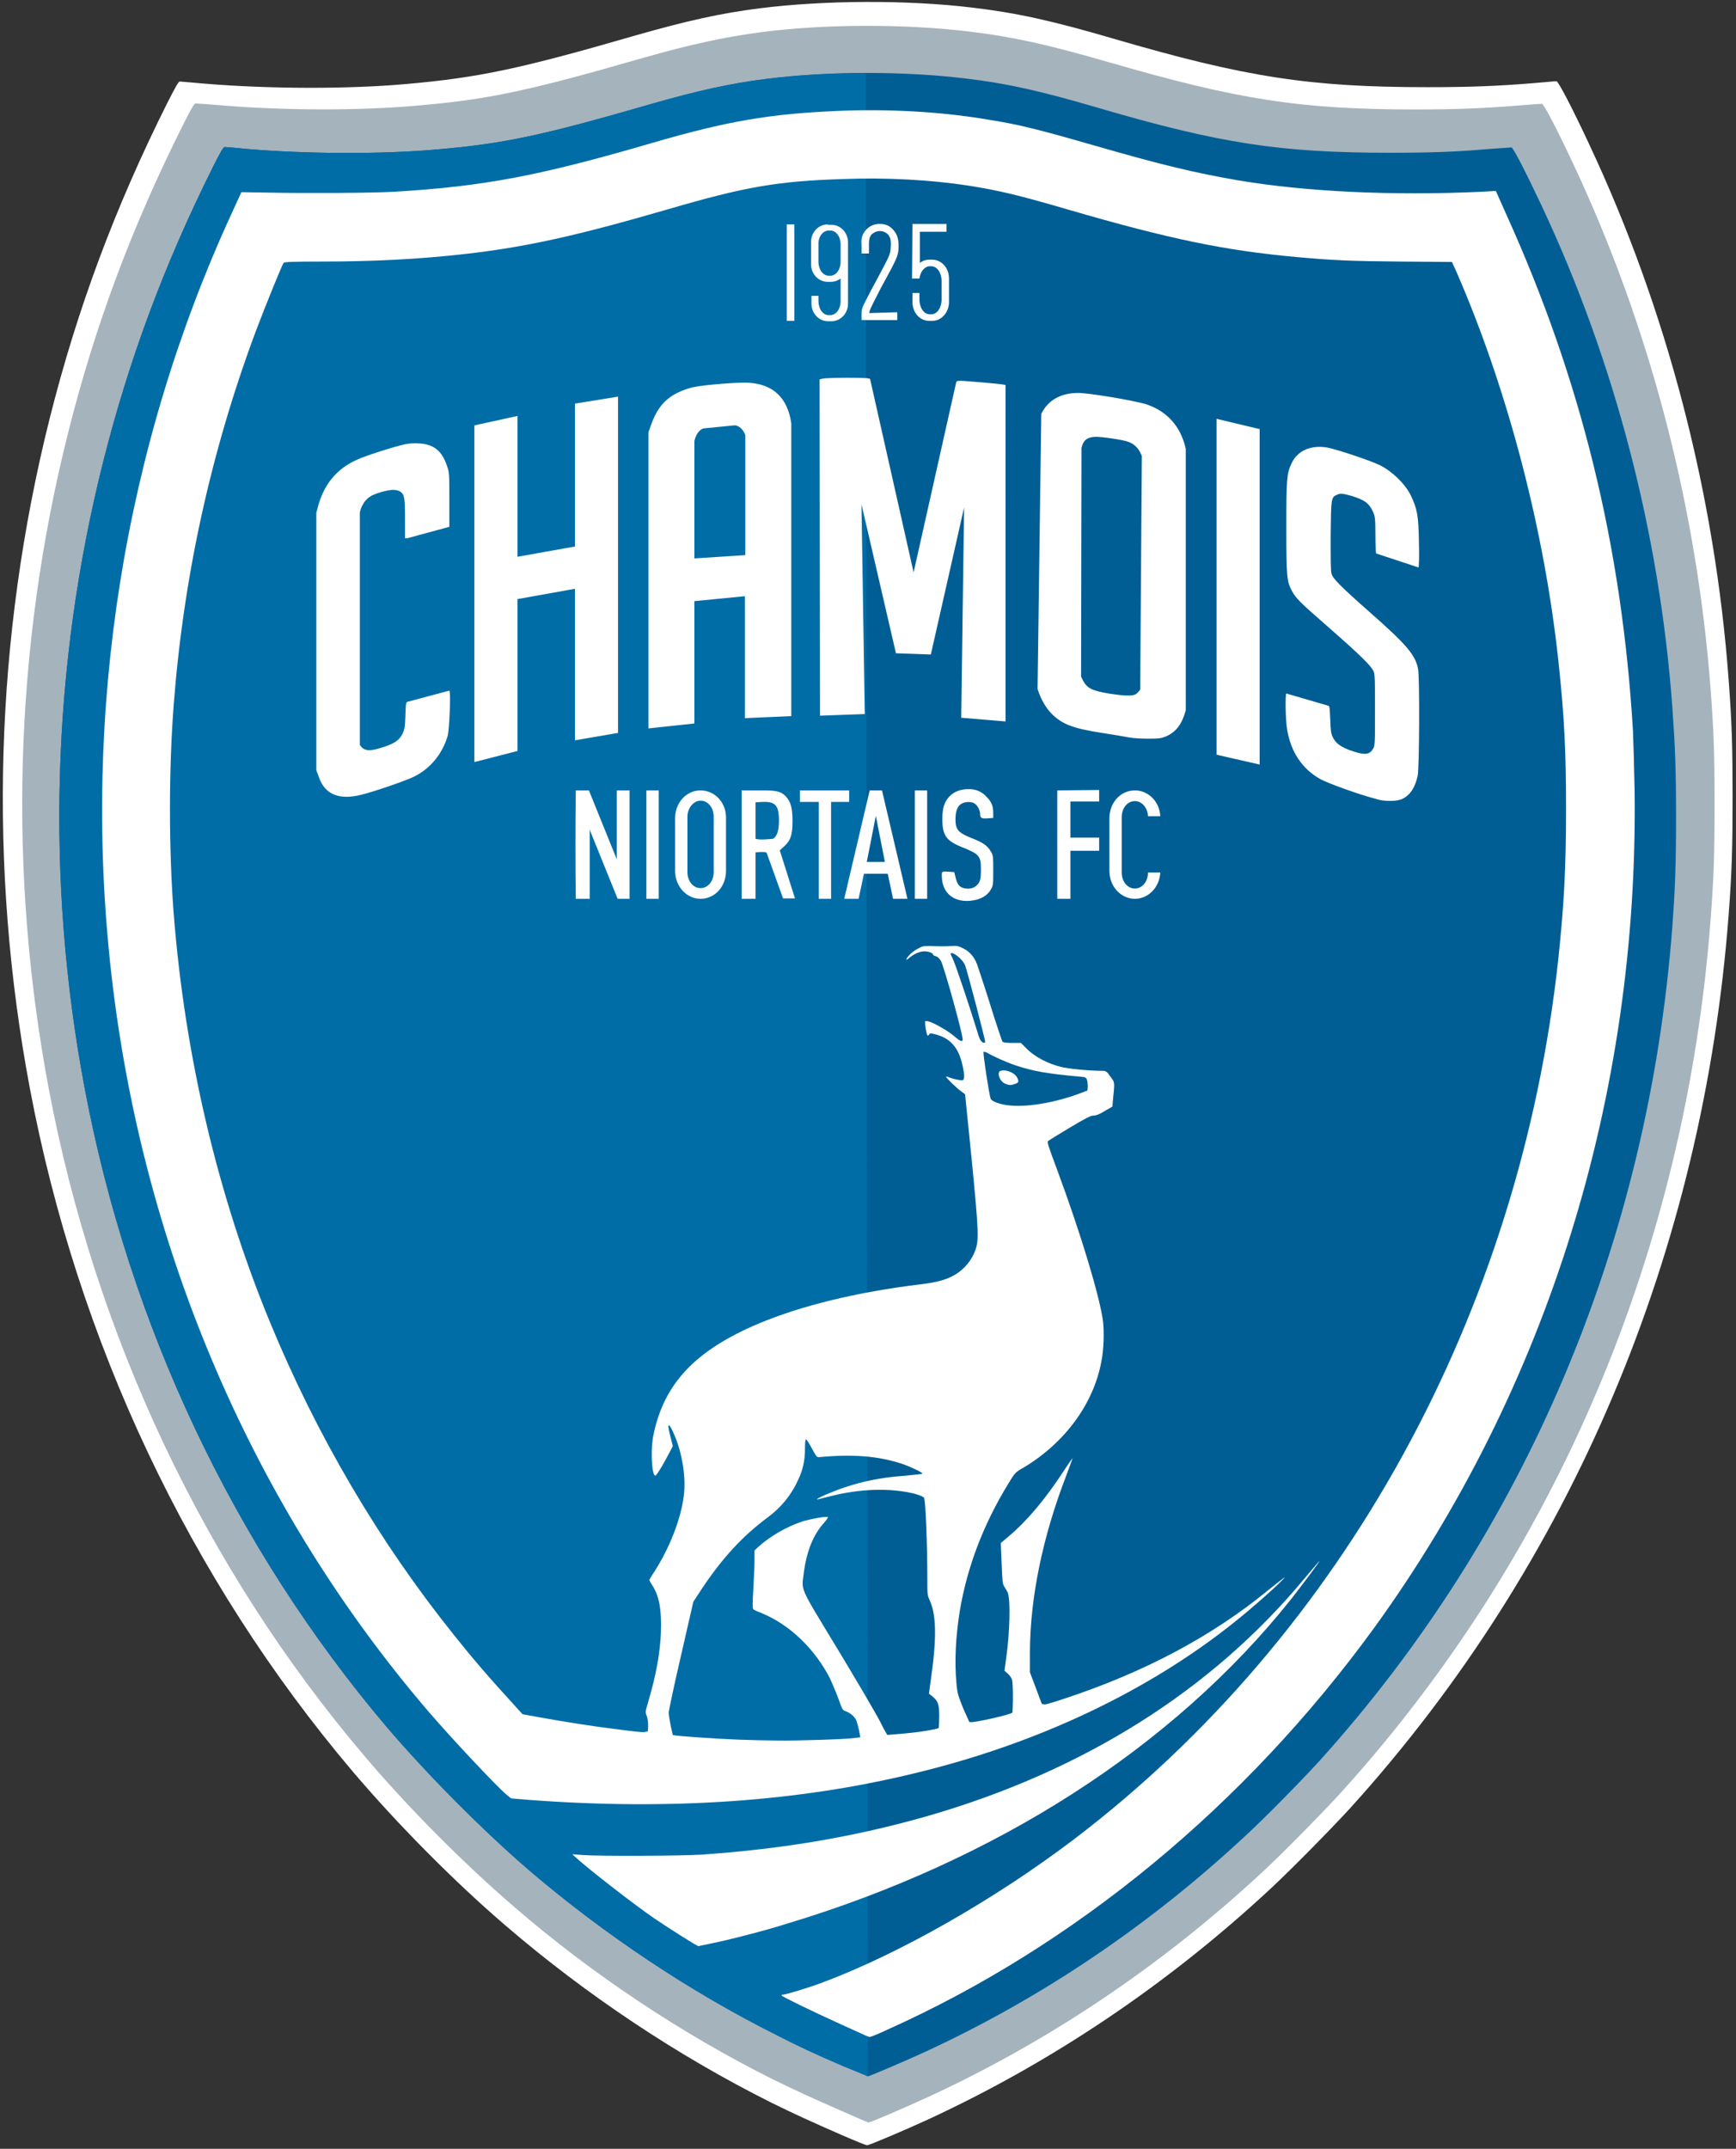<?xml version="1.0" encoding="utf-8"?>
<!-- Generator: Adobe Illustrator 26.0.2, SVG Export Plug-In . SVG Version: 6.00 Build 0)  -->
<svg version="1.1"
	 id="svg2" xmlns:cc="http://creativecommons.org/ns#" xmlns:dc="http://purl.org/dc/elements/1.1/" xmlns:inkscape="http://www.inkscape.org/namespaces/inkscape" xmlns:rdf="http://www.w3.org/1999/02/22-rdf-syntax-ns#" xmlns:sodipodi="http://sodipodi.sourceforge.net/DTD/sodipodi-0.dtd" xmlns:svg="http://www.w3.org/2000/svg"
	 xmlns="http://www.w3.org/2000/svg" xmlns:xlink="http://www.w3.org/1999/xlink" x="0px" y="0px" width="600px" height="742.5px"
	 viewBox="0 0 600 742.5" style="enable-background:new 0 0 600 742.5;" xml:space="preserve">
<rect x="0" y="0" width="600" height="742.5" fill="#333333" stroke="none"/>
<style type="text/css">
	.st0{fill:#FFFFFF;}
	.st1{fill:#A5B3BC;}
	.st2{fill:#005E95;}
	.st3{fill:#006DA7;}
</style>
<sodipodi:namedview  bordercolor="#666666" borderopacity="1.0" fit-margin-bottom="5" fit-margin-left="5" fit-margin-right="5" fit-margin-top="5" id="base" inkscape:current-layer="g2993" inkscape:cx="283.74798" inkscape:cy="641.0581" inkscape:document-units="px" inkscape:pageopacity="0.0" inkscape:pageshadow="2" inkscape:window-height="691" inkscape:window-maximized="1" inkscape:window-width="1280" inkscape:window-x="0" inkscape:window-y="1" inkscape:zoom="0.84426282" pagecolor="#ffffff" showgrid="false" showguides="true">
	</sodipodi:namedview>
<g id="layer1" transform="translate(-160.419,90.594)" inkscape:groupmode="layer" inkscape:label="Calque 1">
	<g id="g2993" transform="matrix(1.25,0,0,-1.25,243.43,1025.697)" inkscape:label="clubs foot">
		<g id="g3352" transform="matrix(0.978,0,0,0.978,3.839,13.184)">
			<path id="path3350" inkscape:connector-curvature="0" sodipodi:nodetypes="ssssssscsssssssscsscsssscs" class="st0" d="
				M166.1,296.2c-8.9,3.9-13.1,5.8-19.8,9.1c-26.6,13.3-52.4,30.5-75.1,50c-14.6,12.5-30.7,28.8-43.2,43.5
				c-46.2,54.5-77.9,121.5-91.4,193.3c-11.8,62.7-9.9,127.3,5.6,189.2c7.8,31,18.4,59.5,33.2,89.1c2.3,4.5,3.2,6.2,3.6,6.2
				c0.3,0,3.4-0.3,7-0.6c18-1.5,40.4-1.6,57.1-0.1c20.3,1.8,31.9,4.2,65,13.8c14,4,23.8,6.2,34.9,7.6c18.3,2.3,41.6,2.4,60,0.2
				c12.6-1.5,22.6-3.7,40-8.8c37.3-10.9,55.5-13.7,88.7-13.7c11.8,0,19.6,0.3,29.5,1.1c3.6,0.3,6.8,0.6,7,0.6
				c0.5,0,4.3-7.2,9.2-17.7c22-46.8,35.6-98.8,39.5-151.6c0.9-12.1,1.1-18.7,1.1-33c0-14.3-0.2-21.4-1.1-33.2
				c-7.2-95.3-44.4-183.4-106.8-252.4c-5.2-5.7-16.4-17.1-22.4-22.7c-29.3-27.3-62.1-49.3-97.1-65.5c-6.5-3-16.7-7.3-17.2-7.3
				C173.4,293.1,170,294.5,166.1,296.2L166.1,296.2z"/>
			<path id="path3485" inkscape:connector-curvature="0" sodipodi:nodetypes="ssssssscsssssssscsscsssscs" class="st1" d="
				M166.3,302.9c-8.7,3.8-12.8,5.7-19.4,8.9c-26,13-51.3,29.8-73.4,48.9c-14.3,12.3-30,28.1-42.2,42.5
				C-14,456.5-44.9,522-58.1,592.2c-11.5,61.3-9.7,124.5,5.5,185c7.6,30.3,18,58.2,32.5,87.1c2.2,4.4,3.2,6.1,3.5,6.1
				c0.3,0,3.4-0.2,6.9-0.5c17.6-1.5,39.5-1.6,55.9-0.1c19.9,1.7,31.2,4.1,63.5,13.4c13.7,3.9,23.3,6,34.1,7.4
				c17.9,2.3,40.6,2.3,58.6,0.1c12.4-1.5,22.1-3.7,39.1-8.6c36.5-10.6,54.2-13.4,86.8-13.4c11.5,0,19.1,0.3,28.9,1.1
				c3.5,0.3,6.6,0.5,6.9,0.5c0.5,0,4.2-7,9-17.3c21.5-45.8,34.8-96.6,38.7-148.3c0.9-11.9,1.1-18.3,1.1-32.3c0-14-0.2-20.9-1.1-32.5
				c-7-93.2-43.4-179.4-104.4-246.8c-5.1-5.6-16.1-16.8-21.9-22.2c-28.7-26.7-60.7-48.2-95-64c-6.3-2.9-16.3-7.2-16.8-7.2
				C173.4,299.8,170.1,301.2,166.3,302.9L166.3,302.9z"/>
		</g>
		<g id="g4430" transform="matrix(1.135,0,0,1.135,51.749,34.287)">
			<path id="path3503" inkscape:connector-curvature="0" sodipodi:nodetypes="ssssssscsssssssscsscsssscs" class="st2" d="
				M101.3,253.4c-7.2,3.1-10.6,4.7-15.9,7.4c-21.4,10.7-42.2,24.6-60.5,40.2c-11.7,10.1-24.7,23.2-34.8,35
				c-37.2,43.9-62.7,97.8-73.6,155.7c-9.5,50.5-8,102.6,4.5,152.3c6.3,25,14.8,47.9,26.7,71.8c1.8,3.6,2.6,5,2.9,5
				c0.2,0,2.8-0.2,5.7-0.5c14.5-1.2,32.5-1.3,46-0.1c16.4,1.4,25.7,3.4,52.3,11.1c11.2,3.2,19.2,5,28.1,6.1
				c14.8,1.9,33.5,1.9,48.3,0.1c10.2-1.2,18.2-3,32.2-7.1c30-8.8,44.7-11,71.4-11c9.5,0,15.8,0.2,23.8,0.9c2.9,0.2,5.5,0.4,5.7,0.4
				c0.4,0,3.4-5.8,7.4-14.3c17.7-37.7,28.7-79.6,31.8-122.1c0.7-9.8,0.9-15.1,0.9-26.6c0-11.5-0.2-17.2-0.9-26.7
				c-5.8-76.8-35.8-147.7-86-203.3c-4.2-4.6-13.2-13.8-18-18.2c-23.6-22-50-39.7-78.2-52.7c-5.2-2.4-13.5-5.9-13.8-5.9
				C107.2,251,104.5,252.1,101.3,253.4L101.3,253.4z"/>
			<path id="path4414" inkscape:connector-curvature="0" sodipodi:nodetypes="ssssssscssssccs" class="st3" d="M101.3,253.4
				c-7.2,3.1-10.6,4.7-15.9,7.4c-21.4,10.7-42.2,24.6-60.5,40.2c-11.7,10.1-24.7,23.2-34.8,35c-37.2,43.9-62.7,97.8-73.6,155.7
				c-9.5,50.5-8,102.6,4.5,152.3c6.3,25,14.8,47.9,26.7,71.8c1.8,3.6,2.6,5,2.9,5c0.2,0,2.8-0.2,5.7-0.5c14.5-1.2,32.5-1.3,46-0.1
				c16.4,1.4,25.7,3.4,52.3,11.1c11.2,3.2,19.2,5,28.1,6.1c7.4,0.9,15.8,1.4,24.1,1.4l0.5-487.9C107.2,251,104.5,252.1,101.3,253.4
				L101.3,253.4z"/>
		</g>
		<g id="g4416" transform="matrix(1.135,0,0,1.135,53.292,34.287)">
			<path id="path3519" inkscape:connector-curvature="0" class="st0" d="M130.3,564.4c-1.7,0-3.4-0.6-4.5-1.8
				c-1.2-1.3-1.7-2.8-1.7-5.4c0-4,0.9-5.3,4.5-6.8c4.5-1.8,4.9-2.2,4.9-5.5c0-2.5-0.2-3.1-1-3.9c-0.8-0.8-2-1-3.2-0.7
				c-1.1,0.3-1.6,1-2,2.7l-0.3,1.2l-1.5,0.1c-1.6,0.1-1.6,0.1-1.5-1.5c0.2-4.3,3.8-6.5,8.5-5.3v0c1.7,0.5,2.8,1.3,3.5,2.6
				c0.5,0.9,0.5,1.3,0.5,4.6c0,3.5,0,3.6-0.7,4.7c-0.8,1.3-1.8,2-4.6,3.1c-3.3,1.3-3.9,2.1-3.9,4.6c0,1.7,0.4,2.9,1.1,3.5
				c0.8,0.7,2.4,0.9,3.4,0.4c0.8-0.4,1.5-1.7,1.5-2.6c0-1,0.3-1.2,1.8-1.1l1.4,0.1l0,1.2c0,1.8-0.5,2.8-1.6,3.9
				C133.7,563.9,132,564.5,130.3,564.4L130.3,564.4z M80.5,564.1c-0.5,0-1,0-1.6,0h-3.7v-26.4h3.4V549l1.2,0.1c0.8,0,1.3,0,1.5-0.2
				l4-11.1h2.9l-3.7,11.7l1.2,1.1c1.5,1.4,1.9,2.8,1.9,6.1c0,3-0.4,4.6-1.6,5.9C84.9,563.8,83.8,564.1,80.5,564.1L80.5,564.1z
				 M65.2,564.1c-3.5,0-6.2-3-6.2-6.8v-12.8c0-3.8,2.8-6.8,6.2-6.8c3.5,0,6.2,3,6.2,6.8v12.8C71.5,561.1,68.7,564.1,65.2,564.1z
				 M171,564.1c-3.5,0-6.2-3-6.2-6.8v-12.8c0-3.8,2.8-6.8,6.2-6.8c3.3,0,6,2.8,6.2,6.4l-3,0c0-2.2-1.4-3.9-3.2-3.9
				c-1.8,0-3.2,1.7-3.2,3.9v13.5c0,2.2,1.4,3.9,3.2,3.9c1.7,0,3.1-1.6,3.2-3.7h3C177,561.4,174.3,564.1,171,564.1L171,564.1z
				 M34.8,564.1c-0.1-8.8-0.1-17.6,0-26.4h3.4v16.8l6.8-16.8h2.9v26.4h-3.1v-16.8l-6.8,16.8H34.8z M52,564.1v-26.4h3v26.4H52z
				 M89.4,564.1v-2.8h4.6v-23.6h3v23.6h4.4v2.8H89.4z M106.4,564.1l-6.2-26.4l3.5,0l1.3,6.1h5.8l1.3-6.1l3.5,0l-6.2,26.4H106.4z
				 M117.4,564.1v-26.4h3v26.4H117.4z M152.1,564.1v-2.8l0-23.6h3.2v11.7h7v3.2h-7v8.8h7v2.8L152.1,564.1L152.1,564.1z M65.2,561.6
				c1.8,0,3.2-1.7,3.2-3.9v-13.5c0-2.2-1.4-3.9-3.2-3.9c-1.8,0-3.2,1.7-3.2,3.9v13.5C62,559.8,63.5,561.6,65.2,561.6z M80.3,561.3
				c3.1,0.1,4-0.8,4-4.6c0-2.4-0.5-3.9-1.5-4.4c-1.4-0.1-3-0.3-4.2,0v8.9L80.3,561.3L80.3,561.3z M107.9,557.9l2.2-11.2h-4.4
				L107.9,557.9L107.9,557.9z"/>
			
				<path id="path4356" inkscape:connector-curvature="0" sodipodi:nodetypes="cscscsssscccsssssssscscscsscssscccsscscssccsssscccscccssccscccccccccccccccccccccccssccssscscccccscccsccccccccsssscccccssccccccccccccccccccccc" class="st0" d="
				M236.3,562.1c1.9,1,3,2.8,3.6,5.6c0.4,2,0.5,23.6,0.1,25.9c-0.6,3.5-2.9,6.1-12,14.1c-6.8,6-8.8,8-9.1,9.2
				c-0.2,0.7-0.2,3.7-0.2,9.3c0.1,9.1,0.1,9.2,1.5,9.9c0.9,0.4,1.5,0.3,3.7-0.3c3.1-1,4.1-1.7,5.1-3.8c0.5-1.1,0.6-1.6,0.6-5.7
				c0-2.5,0.1-4.5,0.2-4.5l10.3-3.4c0.1,0.1,0.2,2.8,0.1,6.1c-0.1,6.6-0.4,8.1-2,11.5c-1.4,2.8-4.5,5.8-7.5,7.3
				c-2.5,1.2-10.3,3.8-12.8,4.3c-4.1,0.7-7.4-0.8-8.8-4c-1.1-2.4-1.2-3.7-1.2-15.3c0-12,0.1-13.2,1.3-15.5c1-1.9,1.9-2.8,8.9-8.9
				c8.1-7.1,10.6-9.6,11.1-10.9c0.3-0.8,0.3-2.8,0.3-9.5c0-8,0-8.6-0.5-9.3c-0.7-1.2-1.6-1.4-3.4-1c-3.7,1-5.5,2-6.4,3.9
				c-0.4,0.8-0.5,1.5-0.6,4.2c-0.1,2-0.1,3.3-0.4,3.4l-10.3,3c-0.3-0.2-0.2-6.7,0.2-8.8c0.9-5.4,3.6-9.5,8-12
				c1.7-1,9.8-3.9,13.4-4.8C231.7,561.3,235.1,561.4,236.3,562.1L236.3,562.1z M-17.6,563c3.3,0.8,10.8,3.4,12.9,4.4
				c4.1,2,7,5.6,8.3,10C4,579,4.4,588,4,588.4l-10.1-2.7c-0.5-0.1-0.5-0.4-0.6-3.4c-0.1-2.8-0.2-3.3-0.7-4.4c-0.8-1.6-2-2.4-4.8-3.3
				c-3.4-1.1-4.7-0.9-5.6,0.6v56.6c0.3,1.5,1.2,3,2.4,3.8c1.1,0.8,4.4,1.7,5.7,1.7c0.7,0,1.4-0.2,1.7-0.4c1.1-0.7,1.2-1.6,1.2-6.7
				v-4.7l0.5,0L4,628.3v6.6c0,6.2,0,6.7-0.6,8.3c-1.2,3.6-3.2,5.2-6.7,5.4c-1.1,0.1-2.7,0-3.5-0.2c-2.4-0.5-9.7-2.8-11.8-3.8
				c-4.8-2.2-7.8-5.8-9.3-11l-0.5-1.9V569l0.6-1.6C-26.4,563.2-23,561.7-17.6,563L-17.6,563z M201.4,652.1l-10.5,2.5v-81.8l10.5-2.4
				V652.1z M20.6,573.7v37l14,2.5v-36.9l10.5,1.8V660l-10.5-1.7v-34.8l-14-2.5v34.3L10.1,653v-82L20.6,573.7z M178.7,577.3
				c2.4,1.1,3.8,3,4.7,6.3l0,63.7c-1.2,5.4-4.5,9.1-9.5,10.8c-2.7,0.9-14,2.8-16.7,2.8c-4.3,0-7.4-1.8-9-5.1l-0.9-67
				c0.7-2.3,2-4.6,3.4-6c2.6-2.6,5.2-3.6,12.3-4.7c2.6-0.4,5.6-0.9,6.6-1.1c1.1-0.2,3-0.3,4.8-0.3
				C177,576.7,177.5,576.8,178.7,577.3L178.7,577.3z M164.6,587.7c-4.1,0.7-5.2,1.3-6.2,3.1l-0.5,1l0.1,55.7
				c0.4,1.8,1.3,2.6,3.2,2.7c1.5,0.1,6.9-0.7,8.2-1.2c1.2-0.4,2.3-1.4,2.8-2.4l0.5-1l-0.4-56.9c-0.2-0.4-0.7-0.9-1-1.1
				C170.6,587,168.4,587.1,164.6,587.7L164.6,587.7z M63.7,580.4v29.8l12.3,1.2v-29.7l11.3,0.5v71.3c-0.9,6.3-4.5,9.6-10.6,9.9
				c-2.7,0.1-10.5-0.5-13.3-1.1c-1-0.2-2.7-0.8-3.7-1.3c-3.3-1.6-5.2-4-6.6-8l-0.6-1.7v-72.1L63.7,580.4z M63.7,620.6v28.6
				c0.3,1.4,1.2,3,2.5,3.1l7.2,0.7c1.2,0.1,2.4-1.3,2.7-2.4v-29.2L63.7,620.6z M139.5,662.8c-0.2,0.2-3.4,0.5-9.8,1
				c-1.4,0.1-2,0.1-2.2-0.2l-10.4-46.4l-10.6,47.1c-0.2,0.2-1.4,0.3-5.5,0.3c-2.9,0-5.6-0.1-6-0.2l-0.8-0.2l0.1-81.9l10.9,0.4
				l-0.8,51.1l8.4-36.3l8.5-0.3l8.1,35.8l-0.7-51.2l10.8-0.9L139.5,662.8z"/>
			<g id="g4391" transform="translate(-753.68,-136.744)">
				<path id="path4360" inkscape:connector-curvature="0" class="st0" d="M870.5,838.7l-0.1-13l0,0c0-0.1,0-0.2,0-0.2h1.8
					c0.2,1.7,1.3,3,2.5,3h0.4c1.4,0,2.5-1.6,2.5-3.6v-4.5c0-2-1.1-3.6-2.5-3.6h-0.4c-1.4,0-2.5,1.6-2.5,3.6v1.6h-1.7v-2.2
					c0-2.6,1.8-4.6,4.1-4.6h0.7c2.3,0,4.1,2.1,4.1,4.6v5.7c0,2.6-1.8,4.6-4.1,4.6h-0.7c-0.9,0-1.7-0.3-2.3-0.8v7.6h6.5v1.9H870.5
					L870.5,838.7z"/>
				<path id="path4362" inkscape:connector-curvature="0" sodipodi:nodetypes="csssssccsccsscssscscccc" class="st0" d="M860,817.1
					c-0.1,0.1,0.1,0.4,0.1,0.6c0.1,0.4,1.3,2.8,2.6,5.3c4.1,7.5,4.3,8,4.4,9.8c0.1,2-0.2,3.4-1.3,4.6c-1,1.1-2.1,1.5-3.7,1.4
					c-1.6-0.1-2.9-1.1-3.6-2.4c-0.4-0.9-0.5-1.4-0.4-3c0-0.5,0-0.9,0-1.1v-0.7h1.8v0.9c0,0.3,0,0.9,0,1.4c0,1.9,0.5,2.5,1.7,3
					c1.3,0.5,2.9-0.1,3.4-1.4c0.2-0.4,0.3-1.4,0.2-2.4c-0.1-1.7-0.2-1.9-3.3-7.7c-1.8-3.3-3.4-6.4-3.5-6.8c-0.1-0.4-0.3-0.7-0.3-1.3
					v-1.9l8.7,0v1.9L860,817.1z"/>
				<path id="path4364" inkscape:connector-curvature="0" sodipodi:nodetypes="ccccc" class="st0" d="M841.7,838.7h-1.8v-23.5h1.8
					V838.7z"/>
				<path id="path4366" inkscape:connector-curvature="0" sodipodi:nodetypes="ccccc" class="st0" d="M841.7,838.7h-1.8v-23.5h1.8
					V838.7z"/>
				<path id="rect4374" inkscape:connector-curvature="0" sodipodi:nodetypes="ssssscsssscccssccsssssssssss" class="st0" d="
					M849.9,838.7c-2.3,0-4.1-1.9-4.1-4.3V829c0-2.4,1.8-4.3,4.1-4.3h0.7c0.9,0,1.7,0.3,2.4,0.8V820c0-1.9-1.1-3.4-2.5-3.4h-0.4
					c-1.4,0-2.5,1.5-2.5,3.4v1.3h-1.7v-1.9c0-2.4,1.8-4.3,4.1-4.3h0.7c2.3,0,4.1,1.9,4.1,4.3v14.9c0,2.4-1.8,4.3-4.1,4.3H849.9z
					 M850.1,837.2h0.4c1.4,0,2.5-1.5,2.5-3.4v-4.2c0-1.9-1.1-3.4-2.5-3.4h-0.4c-1.4,0-2.5,1.5-2.5,3.4v4.2
					C847.5,835.7,848.7,837.2,850.1,837.2z"/>
			</g>
		</g>
		<g id="g4426" transform="matrix(1.135,0,0,1.135,51.749,34.287)">
			
				<path id="path3489" inkscape:connector-curvature="0" sodipodi:nodetypes="cccccccsscssssssscssssssscsscsssssscccsssscsssssssscsssscssssssccccssscsssscssss" class="st0" d="
				M123.8,335.5c-6.5-1.4-13.2-1.3-19.8-2.2c-2-0.3-14.5-0.7-18.9-0.6c-2.2,0-6.3,0.1-9.1,0.2l0,0c-5.5,0.2-15.4,0.9-16,1.1
				l-6.7,0.9c-0.3-0.3-1.3-0.2-6,0.4c-6.7,0.8-13.5,1.9-19.7,3l-4.4,0.8l-1.1,1.2c-7.5,8.2-11,12.3-15.7,18.2
				c-18.2,22.7-33.3,48.4-44.7,76c-12.8,31-20.8,65.1-23.5,99.7c-1.2,15.8-1.2,34.7,0,50.6c2.4,31.4,9.1,61.9,20,91.1
				c2.3,6.1,6.4,16.2,6.8,16.7c0.2,0.2,2.2,0.3,8.8,0.3c13.3,0,24.2,0.6,35,1.8c15.1,1.7,27.3,4.4,49.7,10.9
				c18.8,5.5,26.8,6.9,42.8,7.4c10.5,0.4,21.4-0.2,30.5-1.6c7.5-1.2,12.2-2.3,24.5-5.9c24.4-7.1,37.9-9.9,55.4-11.5
				c9.1-0.8,12.9-1,25.6-1.1l12.3-0.1l1.1-2.4c12.5-28.7,21.5-63.1,24.9-95.4c1.4-13.2,1.8-21.4,1.8-35.5c0-14.3-0.5-23.4-1.9-36.6
				c-9.4-86.2-52.3-164.3-117.9-214.2c-19.2-14.6-42.7-28-61.5-35c-3.2-1.2-8.8-2.9-9.5-2.9c-0.2,0-0.3-0.1-0.3-0.2
				c0-0.2,7.1-3.7,14.4-7c7-3.2,6.8-3.1,7.1-3.1c0.2,0,2,0.7,4.1,1.7l0,0c46,20.6,87.4,54.8,118.8,98c42.2,58.3,64.4,129.7,63.4,204
				c-0.1,5.5-0.3,12-0.4,14.4c-2.7,45.2-12.7,85.8-31,126.1l-2.4,5.4l-3.5-0.2c-21.8-1-42.8,0-59.4,2.8c-10.4,1.8-18.4,3.7-34.7,8.4
				c-13.9,4-18.6,5.2-26.3,6.4c-11.2,1.9-23.9,2.6-36.1,2.1c-16.9-0.7-27.3-2.5-45.5-7.8c-27.4-8-41-10.6-62.9-11.9
				c-5.1-0.3-21.2-0.4-31.2-0.2l-6,0.1l-2.2-4.8c-26.4-57.2-36.7-121.7-29.5-185.4c7.6-67.4,34.7-130.3,77.5-180.1
				c5.6-6.5,16.4-18,18.8-20l1.1-0.9l4.9-0.4c33.8-2.5,65-0.4,93.3,6.5c30,7.2,57,20,78.1,36.9c3.9,3.1,9.7,8.2,11.5,10.1
				c1.3,1.3,1,1.1-3.5-2.5c-13.7-11.2-30.1-19.9-49.5-26.3c-4-1.3-4.9-1.6-5.2-1.3l-7.5-2.1c-0.3-0.5-9.8-2.6-10.2-2.3
				C132.1,337.3,124.2,335.7,123.8,335.5L123.8,335.5z M68.8,283.2c4.1,0.8,13.5,3.2,18.5,4.8c51.3,15.4,94.4,43.1,123.1,79.1
				c3.2,4.1,7.7,10.1,6.8,9.2c-0.2-0.2-1.7-2-3.4-4c-22.7-27.4-54-47.1-92.3-58.1c-17.3-4.9-34.5-7.9-54.8-9.3
				c-4.7-0.3-24.5-0.4-28.8-0.1l-2.6,0.2l1-0.9c3.2-2.9,14-11.3,19.1-14.8c3.4-2.3,10.3-6.7,10.7-6.7
				C66.2,282.7,67.4,282.9,68.8,283.2L68.8,283.2z"/>
			
				<path id="path3487" inkscape:connector-curvature="0" sodipodi:nodetypes="cscsscsscsscsccccccsssssssscssccsscsscscssssccsccscscsccsscsccsscssssssssscssssssssscccscsssscscssssssscscsccccccssssccsccscssssscccsccsscccscccccscccssscscs" class="st0" d="
				M150.4,340.2c-0.2,0.1-1,2.1-1.9,4.6l-1.7,4.5l0,5.3c0.1,13.1,3.1,27.7,8.8,42.5c0.9,2.4,1.6,4.3,1.6,4.4c0,0-0.9-1.2-2-2.9
				c-4.7-7.2-9-12.3-13.6-16.2l-1.9-1.6l0.2-4.9c0.2-4.7,0.2-5,0.7-5.8c0.3-0.5,0.7-1.1,0.8-1.4c0.7-1.8,0.5-9.8-0.4-16l-0.4-3
				l0.8-0.7c0.4-0.4,0.9-1,1-1.4c0.4-0.9,0.3-9.2-0.1-9.6L150.4,340.2z M132.5,336.3c-0.2,0.3-1,2.1-1.9,4.1
				c-1.3,3.2-1.5,3.8-1.7,6.2c-0.5,5.3-0.2,11.3,0.8,17.6c1.8,10.8,5.8,21.2,11.8,31c1.7,2.8,1.7,2.8,3.8,4c10,6,17,15.5,18.9,25.8
				c0.6,2.9,0.7,7.2,0.4,9.8c-0.8,6.1-5.5,21.6-11.1,36.7c-2.4,6.4-2.5,6.9-2.3,7.2c0.1,0.1,2.5,1.6,5.2,3.2c4,2.4,5.2,3,5.9,3
				c0.6,0,1.4,0.3,2.7,1.1l1.9,1.1l0.1,1.4c0.5,4.8,0.5,4.4-0.6,5.9c-0.9,1.3-1.1,1.4-2,1.4c-3,0-8.5,0.5-10.2,1
				c-3.1,0.8-6,2.3-8,4.2l-1.6,1.6h-2.1c-1.4,0-2.2,0.1-2.4,0.3c-0.1,0.2-1.5,4.2-3,9.1c-1.5,4.8-3,9.2-3.2,9.8
				c-0.6,1.6-1.7,3-3.3,3.8c-1.2,0.6-1.6,0.7-3,0.6c-1.6-0.1-2.2-0.1-5.2,0c-1.5,0-1.8,0-3-0.7c-1.2-0.6-2.7-2.1-2.7-2.6
				c0-0.1,0.4,0.1,0.8,0.5c1.1,0.9,2.5,1.5,3.6,1.5c1,0,2.1-0.4,2.1-0.8c0-0.1,0.3-0.3,0.7-0.4c0.4-0.1,0.9-0.6,1.2-1.1
				c0.7-1.1,5.7-19,5.3-19.4c-0.3-0.3-0.6-0.2-2.5,1.4c-1.8,1.4-5.1,3.2-6.1,3.3c-0.6,0.1-0.6,0-0.5-0.9c0-0.5,0.2-1.4,0.3-1.9
				c0.2-0.8,0.3-0.9,0.6-0.5c0.3,0.4,0.4,0.4,1.5,0.1c3.7-0.9,5.8-3.3,6.7-7.7c0.5-2.2,0.5-3.3,0-3.5c-0.4-0.1-2.7,0.4-3.5,0.8
				c-0.3,0.1-0.5,0.2-0.5,0c0-0.2,2.6-2.8,3.8-3.6l0.8-0.6l1.6-15.8c1.7-17.4,1.8-19.7,0.9-22.2c-0.9-2.4-2.5-4.4-4.7-5.8
				c-2.1-1.3-4.4-2-8.7-2.5c-15.6-1.9-29-5.2-39.5-9.6c-15.3-6.5-22.9-14.5-25.5-27c-0.7-3.2-0.5-8.8,0.2-9.8
				c0.3-0.4,0.4-0.2,1.3,1.2c0.6,0.9,1.5,2.6,2.1,3.7l1.1,2.1l-0.6,2.4c-1,3.7-0.3,3.5,1.2-0.2c1.8-4.5,2.6-10,2.1-14.1
				c-0.7-5.9-3.5-12.9-7.2-18.7c-0.7-1-1.2-1.9-1.2-2s0.3-0.7,0.7-1.3c1.7-2.6,2.3-6,2.1-11.5c-0.2-5.1-1.2-10.5-3.1-16.9
				c-0.7-2.4-0.7-2.5-0.4-3.3c0.6-1.3,0.5-4.7-0.2-5l6.9-0.6c-0.3,0.3-1.3,5.2-1.3,6.3c0,0.4,1.3,6.6,3,13.9l3,13.1l2.1,3.2
				c5,7.5,10,12.9,16.1,17.4c3.2,2.4,5.6,5.3,7.3,9c1.2,2.5,1.7,4.8,1.7,7.7c0,1.7,0.1,2.3,0.3,2.2c0.2-0.1,0.8-1.1,1.4-2.2
				c0.9-1.7,1.2-2.1,1.6-2.1c8.3,0.8,14.5,0.3,20.3-1.6c2.3-0.8,5-2.1,5-2.4c0-0.1-1.9-0.3-4.1-0.5c-7.2-0.5-13.1-1.9-19.4-4.6
				c-1.9-0.8-2.8-1.4-1.7-1.1c0.3,0.1,1.6,0.4,2.8,0.7c7,1.8,14.5,2.1,20.5,0.6c1.4-0.4,2.1-0.7,2.3-1c0.4-0.6,0.8-11.7,0.8-19.5
				c0-4,0-4.2,0.6-5.5c1.6-3.5,1.7-9.2,0.3-19l-0.5-3.7l0.9-0.7c1.3-1.1,1.6-1.9,1.6-4.7c0-2.8-0.2-4.1-0.6-4.2L132.5,336.3z
				 M112.8,333c-0.2,0.1-1.4,2-2.5,4.3c-1.2,2.3-5.9,10.3-10.5,17.9c-9.4,15.5-8.6,13.8-8.1,18.3c0.7,5.3,2.3,9.4,5.1,12.4
				c0.5,0.6,0.9,1.2,0.8,1.2c-0.3,0.3-4.1-0.4-6.4-1.1c-3.6-1.2-7.6-3.5-10.3-5.9l-1.2-1.1l0-2.7c0-1.5-0.2-4.6-0.3-7
				c-0.2-3.2-0.2-4.4,0-4.6c0.1-0.2,1.1-0.6,2.1-1c6.8-2.8,12.9-8.7,16.6-15.9c0.5-1.1,1.4-3.2,2-4.8c1-2.8,1-2.9,1.9-3.2
				c1-0.4,1.9-1.1,2.4-2c0.4-0.8,1.1-3.8,1.1-4.8L112.8,333z M140.3,487.6c-1.8,0.4-2.9,0.9-3.1,1.5c-0.4,1.3-1.9,11.1-1.7,11.3
				c0.1,0.1,0.4,0,0.7-0.1c1.5-0.9,5-2.5,7.2-3.2c4.2-1.4,7.7-2,15.4-2.7c1.5-0.1,1.7-0.2,1.9-0.8c0.1-0.3,0.2-1.1,0.2-1.6l-0.1-1
				l-2.4-0.9C151.7,487.7,144.6,486.7,140.3,487.6L140.3,487.6z M143.1,492.6c1,0.3,1.1,0.6,0.5,1.7c-0.5,0.9-2.2,1.7-3.4,1.6
				c-0.8-0.1-0.9-0.2-1-0.7c-0.1-0.9,0.6-2.1,1.5-2.5C141.7,492.3,142,492.2,143.1,492.6L143.1,492.6z M134.8,503.2
				c-0.2,0.3-0.6,1.2-0.8,2.1c-2,6.5-5.5,16.9-6,17.8c-0.3,0.6-0.6,1.2-0.5,1.3c0.5,0.5,3-1.5,3.5-2.9c0.5-1.2,5-18.4,4.9-18.7
				C135.7,502.5,135.2,502.6,134.8,503.2L134.8,503.2z"/>
		</g>
	</g>
</g>
</svg>
